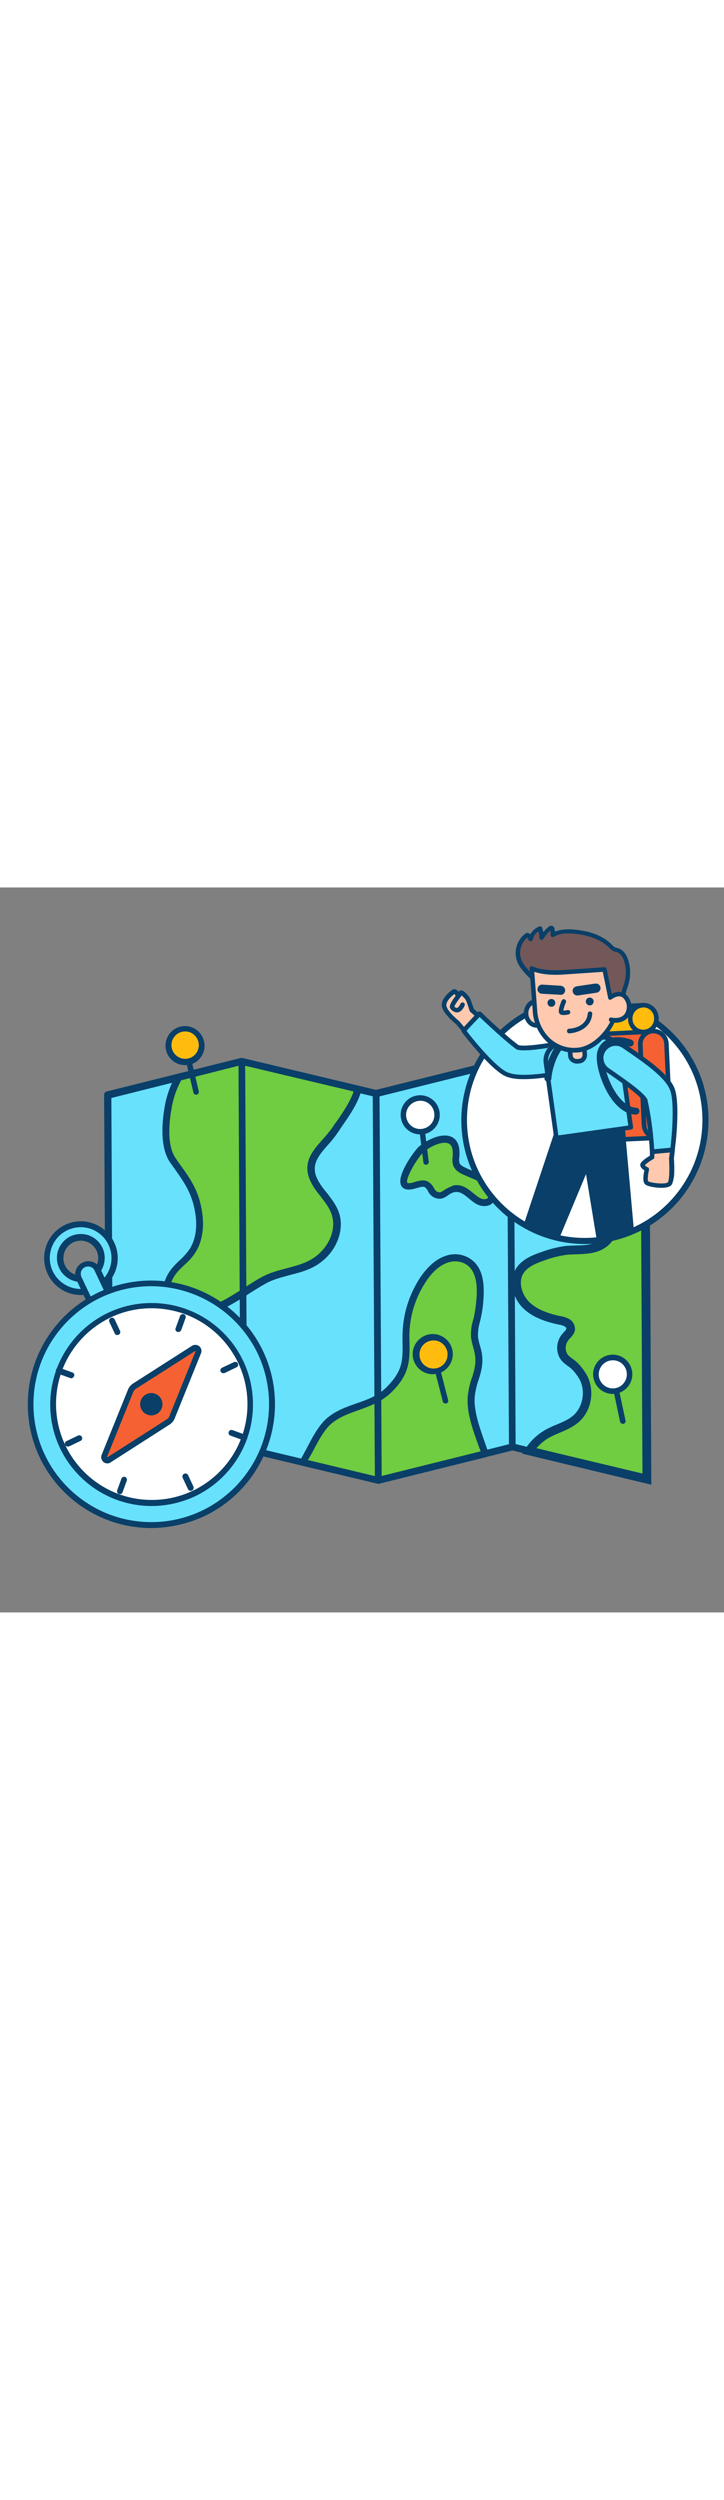 <svg version="1.1" id="Layer_1" xmlns="http://www.w3.org/2000/svg" xmlns:xlink="http://www.w3.org/1999/xlink" x="0px" y="0px" viewBox="0 0 500 500" style="width: 145px;" xml:space="preserve" data-imageid="adventure-76" imageName="Adventure" class="illustrations_image">
<rect x="0" y="0" width="500" height="500" fill="#808080" stroke="none"/>
<style type="text/css">
	.st0_adventure-76{fill:#68E1FD;}
	.st1_adventure-76{fill:#093F68;}
	.st2_adventure-76{fill:#70CC40;}
	.st3_adventure-76{fill:#FFFFFF;}
	.st4_adventure-76{fill:#F56132;}
	.st5_adventure-76{fill:#FFBC0E;}
	.st6_adventure-76{fill:#FFC9B0;}
	.st7_adventure-76{fill:#725858;}
</style>
<g id="map_adventure-76">
	<polygon class="st0_adventure-76 targetColor" points="445.3,141.3 446.7,407.9 380.8,392.2 365.2,388.5 353.9,385.8 335.1,390.5 261.3,408.9 209,396.5 &#10;&#9;&#9;168.5,386.8 75.9,409.9 74.4,143.3 123.5,131.1 126.7,130.2 167,120.2 245.9,139 247.2,139.3 259.9,142.3 341.1,122 352.4,119.1 &#9;&#10;&#9;&#9;" style="fill: rgb(104, 225, 253);"/>
	<path class="st1_adventure-76" d="M447.2,410.2c-0.3,0.1-0.7,0.1-1,0l-92.3-21.9l-92,22.9c-0.4,0.1-0.8,0.1-1.2,0l-92.3-22l-92,22.9&#10;&#9;&#9;c-1.3,0.3-2.6-0.5-2.9-1.8c0-0.2-0.1-0.3-0.1-0.5l-1.5-266.8c0-1.1,0.7-2.1,1.8-2.3l92.6-23.1c0.4-0.1,0.8-0.1,1.1,0l92.3,22&#10;&#9;&#9;l92-22.9c0.4-0.1,0.8-0.1,1.1,0l92.8,22.1c1.1,0.3,1.8,1.2,1.8,2.3l1.4,266.6c0,0.7-0.3,1.4-0.9,1.9&#10;&#9;&#9;C448,410,447.6,410.2,447.2,410.2z M353.4,383.5c0.3-0.1,0.7-0.1,1,0l89.9,21.5l-1.4-261.8l-90.4-21.6l-92,22.9&#10;&#9;&#9;c-0.4,0.1-0.8,0.1-1.1,0l-13.9-3.3l-78.3-18.6l-90.3,22.6L78.2,407l89.7-22.4c0.4-0.1,0.8-0.1,1.1,0l92.3,22L353.4,383.5&#10;&#9;&#9;L353.4,383.5z"/>
	<path class="st2_adventure-76" d="M445.3,141.3l1.5,266.7l-65.8-15.7l-15.5-3.8c3.3-5,7.7-9.1,12.8-12c6.3-3.4,13.5-5.1,19-9.7&#10;&#9;&#9;c8.7-7,10.7-21,4.6-30.5c-2-3.2-4.6-6.1-7.6-8.4c-2.8-2-5.1-3.6-6.2-7.1c-1.1-3.7-0.3-7.7,2.1-10.7c1.5-1.8,3.7-3.4,3.7-5.8&#10;&#9;&#9;c-0.1-1.7-1.1-3.3-2.6-4.1c-1.5-0.8-3.2-1.3-4.9-1.6c-8.4-1.8-17.1-4.5-23.2-10.6s-9-16.2-4.4-23.5c3.5-5.6,10.1-8.1,16.3-10.2&#10;&#9;&#9;c4.7-1.7,9.6-3,14.6-3.8c5.9-0.7,11.9-0.2,17.7-1.2c5.3-0.9,10.1-3.3,13.3-7.8s2.8-11.1,3.5-16.3c1.7-12,3.1-24.7-2-36.2&#10;&#9;&#9;c-5.3-11.9-16.6-20-27.8-26.9c-8.8-5.5-18.2-10.7-28.6-11.2c-5.4-0.2-11.1,0.6-15.9-1.8c-2.9-1.6-5.3-4-6.7-7&#10;&#9;&#9;c-3.3-6.3-4-13.6-1.9-20.3l11.3-2.7L445.3,141.3z"/>
	<path class="st1_adventure-76" d="M449.8,411.9l-89.2-21.4l2.4-3.6c3.5-5.4,8.3-9.8,13.9-13c2.5-1.3,5-2.5,7.6-3.5c4-1.7,7.9-3.3,11-5.9&#10;&#9;&#9;c7.4-6,9.3-18.4,4-26.5c-1.5-2.3-3.9-5.6-6.8-7.6s-6-4.2-7.3-8.7c-1.4-4.7-0.4-9.7,2.7-13.5c0.4-0.5,0.8-0.9,1.2-1.4&#10;&#9;&#9;c0.9-0.9,1.8-1.9,1.8-2.6c-0.1-0.7-0.6-1.2-1.2-1.5c-1.2-0.6-2.4-1-3.8-1.2h-0.2c-7.8-1.7-17.7-4.5-24.7-11.4&#10;&#9;&#9;c-6.6-6.5-10.5-18.2-4.8-27.3c4-6.4,11.4-9.3,17.9-11.5c4.9-1.8,10-3.1,15.2-3.9c2.8-0.4,5.6-0.4,8.3-0.5c3.1,0,6.2-0.2,9.2-0.7&#10;&#9;&#9;c3.5-0.6,8.3-2.2,11.3-6.5c1.8-2.6,2.2-6.8,2.6-10.8c0.1-1.4,0.3-2.8,0.5-4.2c1.8-12.2,2.9-24-1.7-34.5&#10;&#9;&#9;c-5-11.2-15.8-18.9-26.6-25.6c-7.9-5-17.2-10.3-27.2-10.8c-1.2,0-2.5,0-3.9,0c-4.4,0.1-9,0.1-13.2-2c-3.5-1.8-6.3-4.8-8-8.3&#10;&#9;&#9;c-3.7-7-4.5-15.2-2.1-22.7l0.5-1.6l13.6-3.3l95.6,22.9L449.8,411.9z M370.5,386.7l11.1,2.7l62.1,14.8l-1.4-260.6l-89.6-21.4&#10;&#9;&#9;l-8.9,2.2c-1.3,5.6-0.5,11.4,2.2,16.4l0,0.1c1.1,2.4,3,4.4,5.4,5.6c2.9,1.5,6.5,1.4,10.4,1.4c1.4,0,2.8,0,4.2,0&#10;&#9;&#9;c11.5,0.6,21.5,6.4,30.1,11.7c11.1,6.8,23.3,15.5,29,28.2c5.3,12,4,25.2,2.2,37.8c-0.2,1.2-0.3,2.5-0.4,3.9&#10;&#9;&#9;c-0.4,4.6-0.9,9.8-3.6,13.7c-3.3,4.8-8.6,7.9-15.2,9c-3.3,0.5-6.7,0.7-10.1,0.8c-2.7,0.1-5.2,0.1-7.7,0.5c-4.8,0.7-9.5,1.9-14,3.6&#10;&#9;&#9;c-5.8,2-11.8,4.3-14.8,9c-3.9,6.2-1,14.9,4,19.8c5.9,5.8,14.7,8.3,21.7,9.8h0.2c2,0.3,3.8,1,5.6,1.9c2.5,1.4,4,4,4.1,6.8&#10;&#9;&#9;c-0.1,3-1.9,4.9-3.4,6.5c-0.3,0.4-0.7,0.7-1,1.1c-1.8,2.2-2.5,5.2-1.7,8c0.7,2.4,2.2,3.5,5,5.5c3.7,2.6,6.5,6.5,8.3,9.2&#10;&#9;&#9;c7,10.7,4.7,26.5-5.2,34.5c-3.8,3.1-8.2,5-12.4,6.8c-2.5,1-4.8,2-7,3.2C376.2,381.1,373.1,383.7,370.5,386.7z"/>
	<path class="st2_adventure-76" d="M232.2,227.2c1.9,8.6-1.5,17.7-6.9,24c-12.4,14.6-28.2,11.8-43.2,19.8c-14.8,8-28.4,20.5-45.3,22.4&#10;&#9;&#9;c-4.8,0.7-9.7-0.2-14-2.5c-4.6-2.9-7.5-7.8-7.8-13.1c-0.1-5.7,3.1-10.9,6.8-14.9s7.9-7.2,11-11.9c4.9-7.5,5.8-17.7,4.3-26.8&#10;&#9;&#9;c-2.5-16-9.7-23.9-18-35.9c-6.6-9.8-5.1-26.5-2.7-38.9c1.3-6.4,3.7-12.5,6.9-18.2l3.2-0.8l40.3-10l78.9,18.8l1.2,0.4&#10;&#9;&#9;c-1.8,9.1-10.9,21-15.4,27.7c-7.6,11.4-20.9,19.1-15.7,33.2c0.8,2.1,1.8,4,3.1,5.9C223.8,213,230.3,218.8,232.2,227.2z"/>
	<path class="st1_adventure-76" d="M141.8,294.9c-1.5,0.3-3.1,0.5-4.6,0.8c-6.1,0.7-11.3-0.3-15.5-3c-5.3-3.2-8.6-8.9-8.8-15.1&#10;&#9;&#9;c-0.1-7,3.9-12.9,7.3-16.6c1.2-1.3,2.5-2.6,3.8-3.8c2.6-2.3,4.9-4.9,6.9-7.7c4.1-6.3,5.6-15.4,3.9-25.2&#10;&#9;&#9;c-2.1-12.9-7.1-20.2-13.6-29.4c-1.3-1.8-2.6-3.7-3.9-5.5c-7-10.5-5.6-27.8-3.1-40.7c1.4-6.6,3.8-13,7.1-18.9c0.3-0.6,0.9-1,1.6-1.1&#10;&#9;&#9;l3.1-0.8l40.3-10c0.4-0.1,0.8-0.1,1.2,0l80.2,19.1c1.2,0.3,2,1.6,1.8,2.8c-1.7,8.1-8.3,17.7-13.1,24.6c-1,1.4-1.8,2.7-2.6,3.9&#10;&#9;&#9;c-2.2,3.2-4.5,6.2-7.1,9c-6.4,7.3-11.6,13.2-8.3,22.1c0.8,1.9,1.7,3.7,2.9,5.4c1.3,2,2.9,4,4.4,5.8c3.7,4.8,7.6,9.7,9.1,16.2l0,0&#10;&#9;&#9;c1.9,8.5-0.9,18.5-7.3,26.1c-8.2,9.6-17.9,12-27.3,14.4c-5.4,1.5-11.1,2.8-16.6,5.8c-4.3,2.4-8.6,5.1-12.8,7.8&#10;&#9;&#9;C161.6,286.7,152.3,292.6,141.8,294.9z M125.1,133c-2.8,5.2-4.9,10.8-6.1,16.6c-2.4,11.9-3.9,27.9,2.2,37c1.3,1.9,2.6,3.8,3.8,5.4&#10;&#9;&#9;c6.7,9.3,12.3,17.4,14.5,31.4c1.8,10.9,0.1,21.2-4.6,28.4c-2.1,3.2-4.7,6.1-7.6,8.6c-1.3,1.2-2.4,2.3-3.7,3.6&#10;&#9;&#9;c-2.9,3.1-6.2,7.8-6.2,13.3c0.2,4.6,2.6,8.8,6.6,11.2c3.3,2.1,7.5,2.8,12.5,2.2c11.3-1.2,21.5-7.8,31.2-14c4.3-2.7,8.6-5.6,13.1-8&#10;&#9;&#9;c5.9-3.2,11.9-4.7,17.7-6.2c8.9-2.4,17.6-4.5,24.8-13c4.3-5,8.3-13.5,6.3-22c-1.2-5.5-4.6-9.7-8.1-14.3c-1.6-2-3.2-4-4.6-6.2&#10;&#9;&#9;c-1.3-2-2.4-4.1-3.3-6.3c-4.3-11.6,2.5-19.4,9.2-26.9c2.5-2.7,4.7-5.5,6.9-8.4c0.8-1.4,1.7-2.7,2.7-3.9c4.2-6,9.6-14,11.8-20.8&#10;&#9;&#9;l-77.3-18.3L125.1,133z"/>
	<path class="st2_adventure-76" d="M328.5,338c-1.5,4.4-2.5,9-3,13.6c-0.8,12.6,5.8,27.5,9.6,38.9l-73.8,18.4l-52.2-12.5c5.2-9,10.9-22.7,18.6-29&#10;&#9;&#9;c12.4-10.1,29-8.9,41.6-21.6c4.1-4.1,7.9-9,9.6-14.9c2.1-7.1,1.3-15.1,1.4-22.7c0.3-13.7,4.6-26.9,12.2-38.3&#10;&#9;&#9;c4.3-6.2,9.8-11.5,16.4-13.6c6.9-2.3,14.5,0.1,18.7,6c3.7,5.3,4.3,12.5,3.9,19.2c-0.2,5.2-0.9,10.4-2.1,15.6c-1,4.3-2.2,8.5-1.9,13&#10;&#9;&#9;c0.5,3.1,1.3,6.1,2.3,9.1C331.8,326.6,330.2,332.3,328.5,338z"/>
	<path class="st1_adventure-76" d="M261.8,411.2c-0.3,0.1-0.7,0.1-1,0l-44-10.5c-10-2.4-10-2.4-10-4.2c0-0.4,0.1-0.9,0.4-1.2&#10;&#9;&#9;c1.4-2.4,2.7-5.1,4.3-7.9c4.1-8,8.8-16.9,14.8-21.8s12.8-7.3,19.4-9.6c8-2.8,15.5-5.3,21.8-11.9c4.7-4.8,7.6-9.2,9.1-13.9&#10;&#9;&#9;c1.5-4.9,1.5-10.2,1.4-15.8c-0.1-2,0-4.2,0-6.3c0.3-14.2,4.7-27.9,12.6-39.7c5.4-7.7,11.2-12.5,17.7-14.5c7.9-2.6,16.6,0.2,21.4,7&#10;&#9;&#9;c3.4,4.9,4.7,11.6,4.3,20.8c-0.2,5.4-0.9,10.7-2.1,16l-0.5,2c-1,3.3-1.4,6.7-1.3,10.2c0.3,2,0.7,3.9,1.3,5.9c0.3,1,0.6,1.9,0.8,2.9&#10;&#9;&#9;c2,7.8,0.5,14-1.4,20l0,0l-0.4,1.2c-1.3,3.8-2.2,7.8-2.6,11.8c-0.6,9.6,3.5,21,7,31c0.9,2.5,1.7,4.9,2.5,7.1c0.4,1.2-0.3,2.6-1.5,3&#10;&#9;&#9;l-0.2,0.1L261.8,411.2L261.8,411.2z M212.6,394.9l48.5,11.6l70.8-17.6c-0.5-1.4-1-3-1.7-4.6c-3.7-10.5-8-22.2-7.2-32.9&#10;&#9;&#9;c0.4-4.4,1.3-8.7,2.8-12.9l0.4-1.1c1.8-5.9,3-10.9,1.3-17.6c-0.2-1-0.5-1.8-0.7-2.8c-0.7-2.2-1.2-4.4-1.5-6.7&#10;&#9;&#9;c-0.2-4,0.2-8,1.4-11.8l0.5-1.9c1.1-5,1.7-10.1,2-15.2c0.4-8-0.8-13.9-3.5-17.8c-3.9-5.7-11-6.7-16.1-5&#10;&#9;&#9;c-5.4,1.7-10.5,5.9-15.1,12.7c-7.4,10.9-11.5,23.8-11.8,37c0,2.1,0,4.1,0.1,6.1c0.1,5.7,0.1,11.6-1.6,17.2s-5,10.6-10.3,16&#10;&#9;&#9;c-7.2,7.2-15.6,10.1-23.6,13c-6.5,2.3-12.7,4.5-18.1,8.9s-9.7,12.8-13.6,20.3C214.5,391.6,213.6,393.3,212.6,394.9L212.6,394.9z"/>
	<path class="st1_adventure-76" d="M169,389.1l-0.5,0.1c-1.3,0-2.4-1-2.4-2.3l0,0l-1.4-266.6c-0.1-1.2,0.9-2.2,2.1-2.3c0.1,0,0.1,0,0.2,0&#10;&#9;&#9;c1.3,0,2.3,1,2.3,2.2c0,0,0,0,0,0.1l1.4,266.6C170.8,388,170,389,169,389.1z"/>
	<path class="st1_adventure-76" d="M261.8,411.2l-0.5,0.1c-1.3,0-2.4-1-2.4-2.3l0,0l-1.5-266.7c0-1.3,1.1-2.3,2.4-2.3c1.2,0,2.2,1,2.3,2.2&#10;&#9;&#9;l1.5,266.7C263.7,410,262.9,411,261.8,411.2z"/>
	<path class="st1_adventure-76" d="M354.4,388.2l-0.5,0.1c-1.3,0-2.4-1-2.4-2.3L350,119.4c-0.1-1.3,0.8-2.4,2.1-2.6c1.3-0.1,2.4,0.8,2.6,2.1&#10;&#9;&#9;c0,0.1,0,0.2,0,0.3l1.4,266.6C356.2,386.9,355.5,387.9,354.4,388.2z"/>
	<path class="st1_adventure-76" d="M96.8,370.5c-1.3,0.2-2.5-0.7-2.7-2c-0.2-1.1,0.5-2.2,1.6-2.6l37.2-10.7c1.3-0.3,2.6,0.4,2.9,1.7&#10;&#9;&#9;c0.3,1.3-0.4,2.5-1.6,2.9l-37.2,10.7L96.8,370.5z"/>
	<path class="st1_adventure-76" d="M96.7,345.3c-1.2,0.3-2.5-0.5-2.8-1.7c-0.3-1.2,0.5-2.5,1.7-2.8l0,0l0,0l21.7-6.2c1.3-0.3,2.5,0.4,2.9,1.7&#10;&#9;&#9;c0.3,1.3-0.4,2.6-1.7,2.9c0,0,0,0,0,0l0,0l-21.7,6.2L96.7,345.3L96.7,345.3z"/>
	<path class="st2_adventure-76" d="M285.6,205.6c2.9-0.8,6.1-2.4,8.9-0.9s3.3,5.6,5.9,6.9c5.5,2.9,7.2-2,12.3-3.5c10.2-2.9,14.5,10.6,23.3,9.2&#10;&#9;&#9;c4.3-0.7,5.7-6.6,3.6-10.5s-6.4-5.8-10.4-7.4l-7.5-3.2c-2.5-1.1-5.4-2.5-6.4-5.1c-0.9-2.2-0.3-4.7-0.2-7.1&#10;&#9;&#9;c0.4-16.6-16.6-9.9-24.3-3.2C286.5,184.4,269.6,210,285.6,205.6z"/>
	<path class="st1_adventure-76" d="M336.6,219.5l-0.5,0.1c-5.2,0.9-9-2.4-12.3-5.1s-6.4-5.4-10.6-4.2c-1.4,0.4-2.6,1.1-3.8,2&#10;&#9;&#9;c-2.4,1.7-5.4,3.7-10.2,1.2c-1.6-1-2.9-2.4-3.7-4.2c-0.5-1-1.2-1.9-2.1-2.6c-1.4-0.7-3.3,0-5.5,0.6l-1.8,0.5l0,0&#10;&#9;&#9;c-5.7,1.5-8-0.3-9-2.1c-3.7-7,9.4-24.5,12.1-26.9c5-4.3,15.6-10,22.6-6.8c2.7,1.2,5.8,4.4,5.5,11.8c0,0.7,0,1.5-0.1,2.2&#10;&#9;&#9;c-0.2,1.3-0.2,2.7,0.1,3.9c0.6,1.8,2.9,2.8,5.2,3.9l7.4,3.2c3.7,1.6,8.9,3.8,11.5,8.5c1.6,3,1.7,6.6,0.3,9.6&#10;&#9;&#9;C340.8,217.5,338.9,219.1,336.6,219.5z M312.7,205.6c6.2-1.4,10.6,2.3,14.2,5.3c3,2.4,5.5,4.6,8.6,4c0.9-0.2,1.7-0.9,2-1.7&#10;&#9;&#9;c0.8-1.7,0.7-3.6-0.1-5.2c-1.7-3-5.3-4.7-9.2-6.4l-7.4-3.2c-2.3-1-6.2-2.7-7.7-6.4c-0.7-2-0.8-4.1-0.5-6.2c0-0.6,0.1-1.3,0.1-1.8&#10;&#9;&#9;c0.1-4-0.8-6.5-2.9-7.4c-4-1.9-12.3,1.6-17.4,6c-3.6,3.2-12.7,17.9-11.1,21.1c0.2,0.2,1.1,0.5,3.6-0.1l0,0c0.5-0.1,1.1-0.4,1.6-0.5&#10;&#9;&#9;c2.6-0.8,5.9-1.8,8.9-0.3c1.8,1,3.3,2.6,4.2,4.4c0.4,0.9,1.1,1.7,1.8,2.4c2.3,1.2,3.2,0.6,5.4-0.9c1.6-1.1,3.4-2,5.2-2.6&#10;&#9;&#9;L312.7,205.6z"/>
	<path class="st2_adventure-76" d="M405,224.3c3.8-3.9,8.6-16.1,0.1-17.9c-7.8-1.6-9.2,11.5-9.2,16.4c0,0.8,0.1,1.6,0.3,2.4&#10;&#9;&#9;c0.8,1.6,2.6,2.4,4.4,2C402.4,226.7,403.9,225.7,405,224.3z"/>
	<path class="st1_adventure-76" d="M401.3,229.4l-0.2,0.1c-2.9,0.6-5.8-0.8-7-3.4c-0.4-1.1-0.6-2.2-0.5-3.4c0-1.3,0.3-12.7,5.6-17.1&#10;&#9;&#9;c1.8-1.5,4.2-2,6.4-1.6c2.9,0.5,5.3,2.6,6.2,5.4c1.7,5.5-2,13.2-5.1,16.5l0,0C405.3,227.5,403.4,228.8,401.3,229.4z M403.3,208.7&#10;&#9;&#9;c-0.4,0.1-0.8,0.3-1.2,0.5c-2.7,2.3-3.8,9.4-3.8,13.5c-0.1,0.5,0,1,0.2,1.5c0.4,0.6,1.1,0.8,1.8,0.6c1.2-0.4,2.3-1.1,3.1-2.1l0,0&#10;&#9;&#9;c2.3-2.3,4.9-8.4,3.9-11.9c-0.4-1.2-1.4-2.1-2.7-2.2C404.2,208.6,403.7,208.6,403.3,208.7L403.3,208.7z"/>
</g>
<g id="compass_adventure-76">
	<path class="st0_adventure-76 targetColor" d="M45.8,234.5c-11.7,5.5-16.7,19.4-11.3,31.1c5.5,11.7,19.4,16.7,31.1,11.3c11.7-5.5,16.7-19.4,11.3-31.1&#10;&#9;&#9;c0,0,0-0.1-0.1-0.1C71.3,234.1,57.5,229.2,45.8,234.5z M62,268.9c-7.3,3.4-15.9,0.3-19.4-6.9c-3.4-7.3-0.3-15.9,6.9-19.4&#10;&#9;&#9;c7.3-3.4,15.9-0.3,19.4,6.9c0,0,0,0,0,0C72.4,256.8,69.3,265.4,62,268.9C62,268.9,62,268.9,62,268.9z" style="fill: rgb(104, 225, 253);"/>
	<path class="st1_adventure-76" d="M55.8,281.1c-14.1-0.1-25.4-11.5-25.3-25.6c0-9.8,5.7-18.7,14.6-22.9l0,0c12.7-5.9,27.8-0.4,33.8,12.3&#10;&#9;&#9;s0.4,27.8-12.3,33.8C63.1,280.2,59.5,281,55.8,281.1L55.8,281.1z M55.8,234.3c-3.1,0-6.2,0.7-9.1,2l0,0&#10;&#9;&#9;c-10.7,5-15.3,17.7-10.3,28.3s17.7,15.3,28.3,10.3S80,257.3,75,246.6C71.5,239.1,64,234.3,55.8,234.3z"/>
	<path class="st1_adventure-76" d="M70.8,248.6c-1.9-4-5.2-7.1-9.3-8.6c-4.2-1.5-8.7-1.3-12.7,0.5c-5.7,2.7-9.5,8.6-9.5,14.9&#10;&#9;&#9;c0,9.2,7.4,16.6,16.5,16.7h0h0c2.4,0,4.8-0.5,6.9-1.5C71,266.8,74.6,256.9,70.8,248.6z M66.7,250.5c2.8,6,0.2,13.2-5.8,16&#10;&#9;&#9;c-6,2.8-13.2,0.2-16-5.8c-2.8-6-0.2-13.2,5.8-16c1.6-0.7,3.4-1.1,5.2-1.1C60.4,243.6,64.7,246.3,66.7,250.5z"/>
	<path class="st0_adventure-76 targetColor" d="M54.8,261.5l6.1-2.9c1.8-0.9,4-0.1,4.9,1.8c0,0,0,0,0,0.1l0,0l14.2,30.2l0,0l-12.7,6l0,0l-14.2-30.2&#10;&#9;&#9;c-0.9-1.8-0.2-4,1.6-4.9C54.7,261.5,54.8,261.5,54.8,261.5L54.8,261.5z" style="fill: rgb(104, 225, 253);"/>
	<path class="st1_adventure-76" d="M67.2,298.6c-0.2,0-0.4,0-0.6-0.1c-0.5-0.2-1-0.6-1.2-1.1l-12.8-27.2c-1.9-4.7,0.4-10,5.1-11.8&#10;&#9;&#9;c4.3-1.7,9.2,0.1,11.4,4.1l12.8,27.2c0.4,1,0,2.2-1,2.7l0,0l-12.7,6C67.9,298.6,67.6,298.6,67.2,298.6z M60.8,261.4&#10;&#9;&#9;c-2.7,0-5,2.2-5,4.9c0,0,0,0,0,0.1c0,0.7,0.1,1.5,0.4,2.1l12,25.4l9.1-4.3l-12-25.4C64.5,262.4,62.8,261.4,60.8,261.4L60.8,261.4z"/>
	<circle class="st0_adventure-76 targetColor" cx="104.5" cy="356.4" r="83.3" style="fill: rgb(104, 225, 253);"/>
	<path class="st1_adventure-76" d="M104.6,441.8c-47.1,0-85.4-38.1-85.4-85.3c0-47.1,38.1-85.4,85.3-85.4s85.4,38.1,85.4,85.3&#10;&#9;&#9;c0,33.1-19.1,63.2-49,77.3C129.5,438.9,117.1,441.7,104.6,441.8z M104.4,275c-44.9,0-81.3,36.5-81.3,81.4&#10;&#9;&#9;c0,44.9,36.5,81.3,81.4,81.3c44.9,0,81.3-36.5,81.3-81.4c0-11.9-2.6-23.7-7.7-34.6l0,0C164.5,293.2,135.9,275.1,104.4,275z"/>
	<circle class="st3_adventure-76" cx="104.5" cy="356.4" r="68.1"/>
	<path class="st1_adventure-76" d="M104.6,426.6c-38.7-0.1-70-31.4-69.9-70.1c0.1-38.7,31.4-70,70.1-69.9s70,31.4,69.9,70.1&#10;&#9;&#9;c0,27.1-15.7,51.7-40.2,63.3C125.1,424.3,114.9,426.6,104.6,426.6z M104.5,290.2c-36.5,0.1-66,29.9-65.8,66.4s29.9,66,66.4,65.8&#10;&#9;&#9;c36.5-0.1,66-29.9,65.8-66.4c-0.1-27.8-17.7-52.6-43.9-62C119.7,291.5,112.1,290.2,104.5,290.2L104.5,290.2z"/>
	<path class="st4_adventure-76" d="M116.2,368.7l-41,26.2c-1,0.6-2.3,0.3-2.9-0.7c0,0,0-0.1-0.1-0.1c-0.3-0.6-0.4-1.3-0.2-1.9l18.2-45&#10;&#9;&#9;c0.5-1.2,1.4-2.3,2.5-3l41-26.2c1-0.6,2.3-0.3,3,0.6c0.4,0.6,0.4,1.3,0.2,2l-18.2,45C118.2,366.9,117.3,367.9,116.2,368.7z"/>
	<path class="st1_adventure-76" d="M74.1,397.2c-2.3,0-4.2-1.9-4.2-4.3c0,0,0-0.1,0-0.1c0-0.5,0.1-1,0.3-1.5l18.2-45c0.6-1.6,1.8-3,3.2-4l41-26.2&#10;&#9;&#9;c2-1.2,4.6-0.7,5.9,1.3c0.7,1.2,0.9,2.6,0.3,3.9l-18.2,45c-0.7,1.6-1.8,3-3.3,4l-40.9,26.2C75.7,397,74.9,397.3,74.1,397.2z&#10;&#9;&#9; M134.9,319.6L134.9,319.6l-41.1,26.2c-0.8,0.5-1.4,1.2-1.7,2l-18.2,45c0,0.1,0,0.2,0.1,0.2h0.2l41-26.2l0,0c0.8-0.5,1.4-1.2,1.7-2&#10;&#9;&#9;l18.2-45v-0.2L134.9,319.6z"/>
	<circle class="st1_adventure-76" cx="104.5" cy="356.4" r="7.7"/>
	<path class="st1_adventure-76" d="M81,308.7c-0.8,0-1.5-0.5-1.8-1.2l-3.7-7.9c-0.5-1,0-2.2,1-2.7s2.2,0,2.7,1l3.7,7.9c0.5,1,0,2.2-1,2.7&#10;&#9;&#9;c0,0,0,0,0,0C81.6,308.6,81.3,308.6,81,308.7z"/>
	<path class="st1_adventure-76" d="M131.6,416.1c-0.8,0-1.5-0.5-1.8-1.2l-3.7-7.9c-0.4-1.1,0.1-2.3,1.2-2.7c0,0,0,0,0,0c1-0.4,2.1,0,2.6,1&#10;&#9;&#9;l3.7,7.9c0.4,1,0,2.2-1,2.7C132.2,416,131.9,416.1,131.6,416.1L131.6,416.1z"/>
	<path class="st1_adventure-76" d="M123.1,306.6c-0.2,0-0.4,0-0.6-0.1c-1-0.3-1.6-1.4-1.3-2.4c0-0.1,0-0.1,0.1-0.2l0,0l3-8.2&#10;&#9;&#9;c0.3-1.1,1.4-1.7,2.5-1.4c1.1,0.3,1.7,1.4,1.4,2.5c0,0.1-0.1,0.2-0.1,0.3l0,0l-3,8.3C124.6,306.2,123.9,306.6,123.1,306.6z"/>
	<path class="st1_adventure-76" d="M82.8,418.4c-0.2,0-0.4,0-0.6-0.1c-1-0.3-1.6-1.4-1.3-2.4c0,0,0-0.1,0-0.1l0,0l3-8.2c0.5-1,1.6-1.5,2.6-1&#10;&#9;&#9;c0.9,0.4,1.4,1.4,1.1,2.4l0,0l-3,8.2C84.4,417.9,83.7,418.4,82.8,418.4z"/>
	<path class="st1_adventure-76" d="M154.2,335c-1.1,0-2-0.9-2-2c0-0.8,0.5-1.5,1.2-1.8l7.9-3.7c0.9-0.6,2.2-0.4,2.8,0.5s0.4,2.2-0.5,2.8&#10;&#9;&#9;c-0.2,0.1-0.4,0.2-0.6,0.3l-7.9,3.8C154.8,334.9,154.5,335,154.2,335z"/>
	<path class="st1_adventure-76" d="M46.8,385.6c-1.1,0-2-0.9-2-2c0-0.8,0.5-1.5,1.2-1.8l7.9-3.8c1-0.5,2.2,0,2.7,1c0.5,1,0,2.2-1,2.7l-7.9,3.8&#10;&#9;&#9;C47.4,385.5,47.1,385.6,46.8,385.6z"/>
	<path class="st1_adventure-76" d="M168.7,381.4c-0.2,0-0.4,0-0.6-0.1l-8.8-3.2c-1.1-0.3-1.7-1.4-1.4-2.5c0.3-1.1,1.4-1.7,2.5-1.4&#10;&#9;&#9;c0.1,0,0.2,0.1,0.3,0.1l0,0l8.8,3.2c1,0.4,1.5,1.5,1.2,2.6C170.3,380.9,169.5,381.4,168.7,381.4L168.7,381.4z"/>
	<path class="st1_adventure-76" d="M49.2,338.5c-0.2,0-0.4,0-0.6-0.1l-8.8-3.2c-1-0.4-1.5-1.6-1.1-2.6c0,0,0-0.1,0-0.1c0.4-0.9,1.5-1.4,2.5-1.2&#10;&#9;&#9;l8.8,3.2c1,0.3,1.6,1.4,1.2,2.4c0,0,0,0.1,0,0.1C50.8,337.9,50,338.5,49.2,338.5z"/>
</g>
<g id="pin-4_adventure-76">
	<path class="st1_adventure-76" d="M294.3,191.3c-1,0-1.8-0.7-1.9-1.7l-4.1-32.7c-0.1-1,0.7-1.9,1.7-2c0.9-0.1,1.8,0.6,2,1.5l4.1,32.7&#10;&#9;&#9;c0.1,1-0.6,1.9-1.6,2.1l0,0L294.3,191.3z"/>
	<circle class="st3_adventure-76" cx="290.2" cy="156.8" r="11.6"/>
	<path class="st1_adventure-76" d="M290.2,170.3c-7.5,0-13.5-6-13.5-13.5s6-13.5,13.5-13.5c6.8,0,12.6,5.1,13.4,11.9l0,0&#10;&#9;&#9;c0.9,7.4-4.3,14.1-11.7,15.1H290.2L290.2,170.3z M290.2,147.1c-0.4,0-0.8,0-1.2,0.1c-5.3,0.7-9.1,5.5-8.5,10.8l0,0&#10;&#9;&#9;c0.7,5.4,5.5,9.2,10.9,8.5s9.2-5.5,8.5-10.9C299.3,150.7,295.1,147,290.2,147.1L290.2,147.1z"/>
</g>
<g id="pin-3_adventure-76">
	<path class="st1_adventure-76" d="M430.1,369.9c-0.9,0-1.7-0.6-1.9-1.5l-6.8-32.2c-0.2-1,0.5-2,1.5-2.2s2,0.5,2.2,1.5l6.9,32.2&#10;&#9;&#9;c0.2,1-0.4,2-1.4,2.2c0,0,0,0,0,0H430.1L430.1,369.9z"/>
	<circle class="st3_adventure-76" cx="423.3" cy="335.8" r="11.6"/>
	<path class="st1_adventure-76" d="M423.2,349.3c-7.5,0-13.5-6-13.6-13.5c0-7.5,6-13.5,13.5-13.6c7.5,0,13.5,6,13.6,13.5&#10;&#9;&#9;c0,6.4-4.4,11.9-10.7,13.3C425,349.2,424.1,349.3,423.2,349.3z M423.2,326.1c-0.7,0-1.3,0.1-2,0.2c-5.2,1.1-8.6,6.3-7.5,11.5&#10;&#9;&#9;c1.1,5.2,6.3,8.6,11.5,7.5s8.6-6.3,7.5-11.5c0,0,0,0,0,0l0,0C431.8,329.3,427.8,326,423.2,326.1z"/>
</g>
<g id="pin-2_adventure-76">
	<path class="st1_adventure-76" d="M307.6,355.9c-0.9,0-1.6-0.6-1.8-1.4l-8.2-31.9c-0.2-1,0.4-2.1,1.4-2.3c1-0.2,2.1,0.4,2.3,1.4l8.2,31.9&#10;&#9;&#9;c0.3,1-0.3,2-1.3,2.3c0,0-0.1,0-0.1,0H307.6z"/>
	<circle class="st5_adventure-76" cx="299.4" cy="322.1" r="11.6"/>
	<path class="st1_adventure-76" d="M299.4,335.7c-7.6,0.3-14.1-5.7-14.4-13.3c-0.3-7.6,5.7-14.1,13.3-14.4s14.1,5.7,14.4,13.3&#10;&#9;&#9;c0.2,6.4-3.9,12.2-10.1,13.9C301.5,335.5,300.5,335.6,299.4,335.7z M299.4,312.4c-0.8,0-1.6,0.1-2.4,0.3c-5.2,1.3-8.3,6.6-7,11.8&#10;&#9;&#9;c1.3,5.2,6.6,8.3,11.8,7c5.2-1.3,8.3-6.6,7-11.8l0,0C307.7,315.4,303.8,312.3,299.4,312.4z"/>
</g>
<g id="pin-1_adventure-76">
	<path class="st1_adventure-76" d="M135.4,142.9c-0.9,0-1.6-0.6-1.8-1.4l-7.6-32c-0.2-1,0.4-2,1.4-2.3c1-0.2,2,0.4,2.3,1.4l7.6,32&#10;&#9;&#9;c0.2,1-0.4,2-1.4,2.3H135.4L135.4,142.9z"/>
	<circle class="st5_adventure-76" cx="127.7" cy="109" r="11.6"/>
	<path class="st1_adventure-76" d="M127.7,122.5c-7.4,0-13.5-6.1-13.4-13.5s6.1-13.5,13.5-13.4c6.3,0,11.7,4.4,13.1,10.5&#10;&#9;&#9;c1.7,7.2-2.8,14.5-10,16.2c0,0,0,0,0,0C129.8,122.4,128.7,122.5,127.7,122.5z M127.8,99.3c-0.8,0-1.5,0.1-2.3,0.3&#10;&#9;&#9;c-5.1,1.3-8.1,6.5-6.8,11.5s6.5,8.1,11.5,6.8c5.1-1.3,8.1-6.5,6.8-11.5C135.9,102.2,132.1,99.2,127.8,99.3z"/>
</g>
<g id="character_adventure-76">
	<path class="st3_adventure-76" d="M487.2,160.6c0,32.9-19.4,62.8-49.5,76.2c-8.1,3.6-16.8,5.9-25.6,6.8c-2.7,0.3-5.5,0.4-8.3,0.4&#10;&#9;&#9;c-5.9,0-11.9-0.6-17.7-1.9c-8.6-1.9-16.9-5.1-24.5-9.5c-39.7-23.3-53-74.3-29.8-114.1c0.4-0.6,0.7-1.2,1.1-1.8&#10;&#9;&#9;c0.3-0.5,0.6-0.9,0.9-1.4l0.9-1.3c2.9-4.3,6.3-8.4,10-12.1c0.4-0.4,0.7-0.8,1.1-1.1l1.1-1.1c4.5-4.2,9.5-7.9,14.8-11l1.5-0.8&#10;&#9;&#9;l1.5-0.8c1-0.5,2-1,3-1.5l1.5-0.7c0.5-0.2,1-0.5,1.5-0.7c1.1-0.5,2.2-0.9,3.4-1.4l0.8-0.3l1.5-0.6c0.5-0.2,1-0.3,1.5-0.5l0.4-0.1&#10;&#9;&#9;c1.6-0.5,3.2-1,4.9-1.4c1.3-0.3,2.6-0.6,4-0.9c1.1-0.2,2.2-0.4,3.3-0.6c4.3-0.7,8.6-1,12.9-1h0.2c1.7,0,3.4,0.1,5.1,0.2&#10;&#9;&#9;c4.3,0.2,8.5,0.8,12.6,1.7c1.3,0.3,2.6,0.6,3.9,0.9c0.5,0.1,1,0.3,1.5,0.4l0,0c0.5,0.1,1,0.3,1.5,0.4c0.8,0.2,1.5,0.5,2.3,0.7&#10;&#9;&#9;l0.5,0.2c0.6,0.2,1.1,0.4,1.6,0.6s1,0.4,1.6,0.6l0.5,0.2c0.3,0.1,0.7,0.3,1,0.4l0,0l0.2,0.1c1,0.4,1.9,0.8,2.8,1.2&#10;&#9;&#9;c1.2,0.6,2.4,1.1,3.5,1.7c0.5,0.3,1.1,0.6,1.6,0.9c0.5,0.3,1.1,0.6,1.6,0.9c2,1.2,3.9,2.4,5.8,3.7c0.6,0.4,1.3,0.9,1.9,1.3&#10;&#9;&#9;c0.3,0.2,0.6,0.4,0.8,0.6C475,109.9,487.2,134.5,487.2,160.6z"/>
	<path class="st1_adventure-76" d="M404,245.9c-47.1,0-85.4-38.1-85.4-85.3s38.1-85.4,85.3-85.4c47.1,0,85.4,38.1,85.4,85.3&#10;&#9;&#9;c0,33.1-19.1,63.2-49,77.3C428.9,243.1,416.5,245.9,404,245.9z M403.8,79.1c-44.9,0-81.3,36.4-81.3,81.3s36.4,81.3,81.3,81.3&#10;&#9;&#9;s81.3-36.4,81.3-81.3c0-12-2.6-23.8-7.7-34.6l0,0C463.9,97.4,435.3,79.2,403.8,79.1z"/>
	<path class="st6_adventure-76" d="M313.4,71.8c1.4-0.9,3.3,3.1,3.3,3.1c0.4-0.8,0.9-1.5,1.5-2.2c0.7-0.6,3.4,2.3,4.5,3.7s3.1,8.3,3.1,8.3&#10;&#9;&#9;l7.8,6.8c-4,2.8-7.9,5.7-11.6,8.8l-6-7.1c0,0-8.4-6.6-9.2-11.3S312.1,72.7,313.4,71.8z"/>
	<path class="st1_adventure-76" d="M320.8,101.2l-5.9-7c-1.4-1.1-8.8-7.2-9.7-12.1c-1-5.9,6.5-11,7.3-11.6l0,0c0.6-0.4,1.3-0.5,1.9-0.3&#10;&#9;&#9;c0.9,0.4,1.8,1,2.3,1.8c0.1-0.2,0.3-0.3,0.5-0.5c0.4-0.4,1-0.5,1.5-0.5c2.1,0.2,5.1,4.3,5.3,4.4c1,1.4,2.5,6.3,3.2,8.3l7.4,6.5&#10;&#9;&#9;c0.7,0.6,0.7,1.6,0.2,2.2c-0.1,0.1-0.2,0.2-0.3,0.3c-3.5,2.5-7.6,5.4-11.5,8.7C322.3,102,321.3,101.9,320.8,101.2L320.8,101.2z&#10;&#9;&#9; M324.8,85.8c-0.2-0.2-0.4-0.5-0.5-0.7c-0.9-3.2-2.3-7.1-2.8-7.8c-0.8-1-1.7-2-2.7-2.8c-0.3,0.4-0.5,0.8-0.7,1.2&#10;&#9;&#9;c-0.4,0.8-1.4,1.1-2.1,0.7c-0.3-0.1-0.5-0.4-0.7-0.7c-0.4-0.8-0.9-1.5-1.5-2.2c-2.3,1.7-6,5.2-5.5,8.2s5.6,7.9,8.6,10.3&#10;&#9;&#9;c0.1,0.1,0.2,0.1,0.2,0.2l5,5.9c3-2.5,6.1-4.7,8.9-6.7L324.8,85.8z"/>
	<path class="st6_adventure-76" d="M318.3,72.6c0,0-6.9,8.3-6,9.9s4.3,4.5,7.2-1.7L318.3,72.6z"/>
	<path class="st1_adventure-76" d="M310.9,83.3c-0.4-0.8-1.4-2.5,6.2-11.6c0.6-0.7,1.6-0.7,2.2-0.2c0.6,0.6,0.7,1.5,0.2,2.2&#10;&#9;&#9;c-2.5,3.1-5.3,7-5.7,8.4c0.4,0.6,1,0.9,1.6,1c0.8,0,1.8-1.1,2.6-2.9c0.4-0.8,1.3-1.1,2.1-0.8c0.8,0.4,1.1,1.3,0.8,2.1l0,0&#10;&#9;&#9;c-1.4,3-3.2,4.6-5.3,4.7h-0.1C313.6,86,311.8,84.9,310.9,83.3z M313.8,82.2L313.8,82.2z"/>
	<path class="st1_adventure-76" d="M420.4,279.9L420.4,279.9z M420.4,279.9c-0.1-0.2-0.1-0.3-0.1-0.5C420.2,279.6,420.3,279.7,420.4,279.9&#10;&#9;&#9;L420.4,279.9z"/>
	<path class="st0_adventure-76 targetColor" d="M331.2,87c10.6,10.3,23.3,21.2,26.5,23.3c5.1,1.2,16.5-0.6,33.1-3.3c5.5-0.9,10.6,2.8,11.6,8.3&#10;&#9;&#9;s-2.8,10.6-8.3,11.6c-16,2.7-34.9,6.2-44.5,1.9c-7.4-3.3-20.7-18.5-29.5-29.9C323.3,95.2,328.1,90.6,331.2,87z" style="fill: rgb(104, 225, 253);"/>
	<path class="st1_adventure-76" d="M349.1,130.2c-7.7-3.4-21-18.5-30.1-30.4c-0.5-0.6-0.5-1.4,0-2c1.8-2.1,4.1-4.5,6.3-6.9&#10;&#9;&#9;c1.7-1.8,3.3-3.4,4.6-4.9c0.3-0.3,0.7-0.5,1.1-0.5c0.4,0,0.9,0.1,1.2,0.4c10.5,10.2,22.6,20.7,26.1,22.9c5,1,16.6-0.8,32.3-3.4&#10;&#9;&#9;c6.3-1.2,12.4,3,13.5,9.3c1.2,6.3-3,12.4-9.3,13.5c-0.1,0-0.3,0-0.4,0.1l-2.6,0.4c-10,1.7-20.8,3.5-29.7,3.5&#10;&#9;&#9;C357,132.3,352.5,131.7,349.1,130.2z M391.1,108.6c-17.4,2.9-28.3,4.6-33.8,3.3c-0.2,0-0.3-0.1-0.5-0.2&#10;&#9;&#9;c-3.5-2.2-15.7-12.9-25.6-22.4c-1.1,1.2-2.3,2.5-3.6,3.8c-1.9,2-3.8,4-5.4,5.8c9.5,12.3,21.6,25.6,28.1,28.5&#10;&#9;&#9;c8.6,3.8,25.8,0.9,40.9-1.6l2.6-0.4c4.6-0.8,7.7-5.2,6.9-9.8c-0.7-4.1-4.2-7-8.3-7C392.1,108.4,391.6,108.5,391.1,108.6&#10;&#9;&#9;L391.1,108.6z"/>
	
		<rect x="407.6" y="100.1" transform="matrix(0.999 -4.693211e-02 4.693211e-02 0.999 -5.95 20.335)" class="st4_adventure-76" width="45" height="73.6"/>
	<path class="st1_adventure-76" d="M407.8,174.8l-3.5-73.5c0-0.9,0.6-1.6,1.5-1.6c0,0,0,0,0,0l44.9-2.1c0.8-0.1,1.6,0.6,1.6,1.4c0,0,0,0,0,0.1&#10;&#9;&#9;l3.5,73.5c0,0.9-0.6,1.6-1.5,1.6c0,0,0,0,0,0l-44.9,2.1h-0.1C408.5,176.3,407.8,175.6,407.8,174.8z M449.3,100.7l-41.8,2l3.3,70.4&#10;&#9;&#9;l41.8-2L449.3,100.7z"/>
	<path class="st4_adventure-76" d="M455.6,172.5l-2.8,0.1c-4.2,0.2-7.8-3.1-8-7.3l-2.7-58.3c-0.2-4.2,3.1-7.8,7.3-8l2.8-0.1&#10;&#9;&#9;c4.2-0.2,7.8,3.1,8,7.3l2.7,58.3C463.1,168.7,459.8,172.3,455.6,172.5z"/>
	<path class="st1_adventure-76" d="M446.7,171.4c-2.1-1.9-3.3-4.5-3.5-7.3l-2.6-55.5c-0.3-5.8,4.2-10.8,10.1-11.1c5.8-0.3,10.8,4.2,11.1,10.1&#10;&#9;&#9;l2.6,55.5c0.3,5.8-4.2,10.8-10.1,11.1h-0.5C451.2,174.1,448.7,173.2,446.7,171.4z M450.9,100.6c-4.1,0.2-7.3,3.7-7.1,7.8l2.6,55.6&#10;&#9;&#9;c0.2,4.1,3.7,7.3,7.8,7.1c0,0,0,0,0,0l0,0c4.1-0.2,7.3-3.7,7.1-7.8l-2.6-55.6c-0.2-4-3.5-7.1-7.4-7.1L450.9,100.6z"/>
	
		<rect x="399.3" y="82.3" transform="matrix(0.999 -4.693211e-02 4.693211e-02 0.999 -3.831 19.898)" class="st5_adventure-76" width="45" height="18.5"/>
	<path class="st1_adventure-76" d="M398.2,101.9l-0.9-18.5c0-0.4,0.1-0.8,0.4-1.1c0.3-0.3,0.7-0.5,1.1-0.5l44.9-2.1c0.9-0.1,1.6,0.6,1.6,1.5&#10;&#9;&#9;c0,0,0,0,0,0l0.9,18.4c0,0.4-0.1,0.8-0.4,1.1c-0.3,0.3-0.7,0.5-1.1,0.5l-44.9,2.1h-0.1C398.9,103.4,398.3,102.7,398.2,101.9z&#10;&#9;&#9; M442.3,82.9l-41.8,2l0.7,15.3l41.8-2L442.3,82.9z"/>
	<path class="st5_adventure-76" d="M445.5,99.6l-1.5,0.1c-4.6,0.2-8.4-3.3-8.6-7.9l-0.1-2c-0.2-4.6,3.3-8.4,7.9-8.6l1.5-0.1&#10;&#9;&#9;c4.6-0.2,8.4,3.3,8.6,7.9l0.1,2C453.5,95.5,450,99.4,445.5,99.6z"/>
	<path class="st1_adventure-76" d="M437.2,98.5c-2.1-1.9-3.3-4.5-3.5-7.3v-0.5c-0.3-5.8,4.2-10.8,10.1-11.1c5.8-0.3,10.8,4.2,11.1,10.1v0.5&#10;&#9;&#9;c0.3,5.8-4.2,10.8-10.1,11.1h-0.5C441.6,101.3,439.1,100.3,437.2,98.5z M443.9,82.8c-4.1,0.2-7.3,3.7-7.1,7.8V91&#10;&#9;&#9;c0.2,4.1,3.7,7.3,7.8,7.1l0,0c4.1-0.2,7.3-3.7,7.1-7.8v-0.5c-0.2-4-3.5-7.1-7.4-7.1L443.9,82.8z"/>
	<path class="st1_adventure-76" d="M437.8,236.7c-8.1,3.6-16.8,5.9-25.6,6.8l-7.5-45.8l-4.2-25.7l-0.3-1.6l-0.2-1.6l-0.9-5.6l-0.5-3.1l-1.3-8&#10;&#9;&#9;l3.2,0.2l6.3,0.4l1.6,0.1l1.1,0.1h0.5l1.5,0.1l1.9,0.1l17.2,1.1l0.9,10.1l0.1,1.6l0.1,1.6l0.4,4.4l0.1,1.6l0.1,1.6L437.8,236.7z"/>
	<path class="st1_adventure-76" d="M418.9,163.7l-1.1,2.7l-0.7,1.7l-0.7,1.7l-1.3,3l-0.7,1.6l-0.7,1.6l-9,21.7L386.2,242&#10;&#9;&#9;c-8.6-1.9-16.9-5.1-24.5-9.5l20.6-61.8l1.1-3.4l0.6-1.8l0.5-1.6v-0.1l0.5-1.6l5.3-15.9l10,6.1l5.9,3.6l0.5,0.3l0.9,0.5l0.8,0.5&#10;&#9;&#9;l0.6,0.4l1,0.6L418.9,163.7z"/>
	<path class="st0_adventure-76 targetColor" d="M435.7,165.6l-51.4,7.2l0,0l-7.8-56c-0.6-4.3,2.4-8.3,6.7-8.9l35.9-5c4.3-0.6,8.3,2.4,8.9,6.7L435.7,165.6&#10;&#9;&#9;L435.7,165.6z" style="fill: rgb(104, 225, 253);"/>
	<path class="st1_adventure-76" d="M382.7,172.9l-7.2-51.6c-1.1-7.6,4.2-14.6,11.8-15.7l27-3.8c7.6-1.1,14.6,4.2,15.7,11.8c0,0,0,0,0,0l7.2,51.6&#10;&#9;&#9;c0.1,0.9-0.5,1.7-1.3,1.8c0,0,0,0,0,0l-51.4,7.2h-0.2C383.5,174.3,382.8,173.7,382.7,172.9z M426.9,114.2c-0.8-5.9-6.2-10-12.1-9.2&#10;&#9;&#9;c0,0,0,0,0,0l-27,3.8c-5.9,0.8-10,6.2-9.2,12.1c0,0,0,0.1,0,0.1l7,50l48.3-6.8L426.9,114.2z"/>
	<path class="st1_adventure-76" d="M378.5,134c0.1,0,0.2,0,0.3,0c1.2-0.2,2-1.2,2-2.4c0.1-2.9,3.3-21.6,14.1-24.9c1.3-0.3,2-1.6,1.7-2.9&#10;&#9;&#9;s-1.6-2-2.9-1.7c-0.1,0-0.2,0-0.2,0.1c-6.2,1.9-11.2,7.5-14.5,16.3c-2.3,6.2-3.1,12.5-3,13.5C376.3,133.2,377.3,134,378.5,134z"/>
	<path class="st1_adventure-76" d="M439.2,156.6c1.3,0,2.4-1,2.4-2.3c0-1.3-1-2.4-2.3-2.4c-6.1-0.3-10.9-5.6-13.9-10.1&#10;&#9;&#9;c-6.8-10.2-9.5-23.7-8.1-27.8c0.7-2.2,2.3-4.1,4.4-5.1c5.2-2.3,12.6,0.6,12.7,0.6c1.2,0.5,2.6-0.1,3.1-1.3c0.5-1.2-0.1-2.6-1.3-3.1&#10;&#9;&#9;c-0.4-0.2-9.3-3.7-16.4-0.5c-3.3,1.5-5.9,4.3-7,7.8c-2.4,6.5,1.7,21.8,8.6,32.1c5.1,7.7,11.2,11.9,17.6,12.2H439.2z"/>
	<path class="st7_adventure-76" d="M399.4,30.7c-0.8-0.1-1.6-0.2-2.4-0.3c-5.2-0.5-10.8-0.4-15.3,2.3c0.2-1.4,0.1-2.8-0.2-4.2&#10;&#9;&#9;c0-0.3-0.2-0.6-0.5-0.8c-0.4-0.2-0.9,0.1-1.2,0.4c-2.2,1.9-4.1,4.1-5.6,6.5c0-2.2-0.4-4.4-1.1-6.5c-3.2,1.3-5.6,4.1-6.5,7.5&#10;&#9;&#9;c-0.3-0.9-0.8-1.7-1.5-2.4c-0.2-0.2-0.4-0.4-0.7-0.5c-0.3,0-0.5,0.1-0.7,0.3c-5.1,4-7.2,10.8-5.1,17c1.5,4.1,4.6,7.2,7.5,10.4&#10;&#9;&#9;c1.5,1.5,2.9,3.1,4.1,4.8c1.1,1.9,0.7,3.9,1.1,6s1.1,4,1.6,6c0.3,1.1,3.2,12,3.6,12l53.7-4c1.2-0.1,0.3-8.3,0.2-9&#10;&#9;&#9;c-0.1-4.4,2.4-9.1,3-13.6c0.8-4.5,0.3-9.2-1.3-13.5c-1.1-2.6-2.9-5.2-5.6-6c-0.8-0.2-1.7-0.4-2.5-0.7c-1-0.6-1.8-1.3-2.6-2.1&#10;&#9;&#9;C415.7,34.5,407.6,31.8,399.4,30.7z"/>
	<path class="st1_adventure-76" d="M376.2,90.8c-1.2,0-1.5-0.9-4.3-11.6c-0.2-0.8-0.4-1.3-0.4-1.5l-0.4-1.3c-0.5-1.6-0.9-3.2-1.3-4.8&#10;&#9;&#9;c-0.2-0.8-0.3-1.7-0.3-2.5c0-1.1-0.2-2.1-0.7-3.1c-0.9-1.3-1.8-2.4-3-3.5c-0.3-0.3-0.7-0.7-1-1l-0.6-0.6c-2.8-3-5.8-6.2-7.2-10.3&#10;&#9;&#9;c-2.3-6.8,0-14.3,5.7-18.7c0.5-0.4,1.1-0.6,1.7-0.6c0.7,0.1,1.3,0.4,1.7,1l0.1,0.1c1.4-2.5,3.6-4.5,6.2-5.5c0.4-0.2,0.8-0.2,1.2,0&#10;&#9;&#9;c0.4,0.2,0.7,0.5,0.8,0.9c0.3,1,0.6,2,0.8,3c1.1-1.3,2.3-2.5,3.6-3.6c0.7-0.8,1.9-1,2.8-0.6c0.7,0.4,1.2,1.1,1.3,1.8&#10;&#9;&#9;c0.2,0.7,0.3,1.4,0.3,2.1c4.6-1.9,9.8-1.8,13.9-1.4c0.8,0.1,1.7,0.2,2.5,0.3l0,0c9.9,1.3,17.6,4.7,22.9,10l0.3,0.3&#10;&#9;&#9;c0.5,0.6,1.1,1.1,1.8,1.5c0.4,0.2,0.8,0.3,1.2,0.4c0.4,0.1,0.7,0.2,1.1,0.3c2.8,0.9,5.1,3.3,6.5,6.9c1.7,4.6,2.2,9.5,1.4,14.3&#10;&#9;&#9;c-0.3,2-0.8,4-1.5,5.9c-0.9,2.4-1.4,4.9-1.5,7.4c0,0.1,0,0.4,0.1,0.8c0.5,5.9,0.4,8.1-0.5,9.1c-0.3,0.4-0.8,0.6-1.2,0.7l-53.7,4&#10;&#9;&#9;l0,0L376.2,90.8z M364.2,34.5c-4.4,3.6-6.1,9.6-4.3,15c1.3,3.5,4,6.4,6.6,9.2l0.6,0.6l1,1c1.3,1.2,2.4,2.6,3.4,4.1&#10;&#9;&#9;c0.7,1.4,1.1,2.9,1.1,4.4c0,0.7,0.1,1.4,0.2,2.1c0.3,1.5,0.8,3.1,1.2,4.6l0.4,1.4c0,0.2,0.2,0.8,0.4,1.5c0.5,1.9,2,7.2,2.6,9.3&#10;&#9;&#9;l51.8-3.8c0.1-2.2,0-4.4-0.2-6.6c0-0.5-0.1-0.8-0.1-1c0.1-2.8,0.6-5.6,1.6-8.3c0.6-1.8,1.1-3.6,1.4-5.5c0.7-4.3,0.3-8.7-1.2-12.7&#10;&#9;&#9;c-0.6-1.6-2.1-4.3-4.6-5.2c-0.3-0.1-0.6-0.2-0.8-0.2c-0.6-0.1-1.2-0.3-1.8-0.6c-1-0.5-1.9-1.3-2.7-2.1l-0.3-0.3&#10;&#9;&#9;c-4.8-4.8-12-7.9-21.2-9.2l0,0c-0.8-0.1-1.6-0.2-2.4-0.3c-4.4-0.4-10-0.6-14.4,2.1c-0.5,0.3-1.1,0.3-1.6,0&#10;&#9;&#9;c-0.5-0.3-0.7-0.9-0.7-1.4c0.1-0.9,0.1-1.9-0.1-2.9c-1.9,1.7-3.5,3.6-4.8,5.7c-0.4,0.7-1.4,0.9-2.1,0.5c-0.4-0.3-0.7-0.8-0.7-1.3&#10;&#9;&#9;c0-1.5-0.2-3-0.6-4.4c-2,1.3-3.5,3.3-4,5.7c-0.2,0.6-0.7,1.1-1.4,1.2c-0.7,0-1.3-0.4-1.5-1C364.9,35.6,364.6,35,364.2,34.5z"/>
	<path class="st6_adventure-76" d="M401.5,119.6l-4.6,0.3c-1.5,0.1-2.8-1-2.9-2.5v0l-0.5-7.3l0,0l10-0.7l0,0l0.5,7.3&#10;&#9;&#9;C404.1,118.2,403,119.4,401.5,119.6L401.5,119.6L401.5,119.6z"/>
	<path class="st1_adventure-76" d="M394.3,120c-1.2-1-1.9-2.5-2-4l-0.4-5.7c0-0.4,0.1-0.8,0.4-1.1c0.3-0.3,0.7-0.5,1.1-0.5l10-0.7&#10;&#9;&#9;c0.4,0,0.8,0.1,1.1,0.4c0.3,0.3,0.5,0.7,0.5,1.1l0.4,5.7c0.2,3.2-2.2,6-5.4,6.2l-1.5,0.1h-0.4C396.7,121.4,395.4,120.9,394.3,120z&#10;&#9;&#9; M399.8,118.2c1.5-0.1,2.6-1.4,2.5-2.9l-0.3-4.2l-6.8,0.5l0.3,4.2c0.1,1.5,1.4,2.6,2.9,2.5L399.8,118.2z"/>
	
		<ellipse transform="matrix(0.997 -7.376038e-02 7.376038e-02 0.997 -5.4 27.588)" class="st6_adventure-76" cx="370.8" cy="86.9" rx="7.5" ry="8.4"/>
	<path class="st1_adventure-76" d="M364.9,94.3c-1.8-1.8-2.9-4.2-3.1-6.8c-0.4-5.5,3.3-10.2,8.3-10.6c2.5-0.2,4.9,0.7,6.7,2.5&#10;&#9;&#9;c3.7,3.7,4.2,9.6,1,13.9c-1.5,2-3.8,3.2-6.2,3.4c-0.2,0-0.4,0-0.6,0C368.6,96.8,366.5,95.9,364.9,94.3z M370.3,80.1&#10;&#9;&#9;c-3.2,0.2-5.7,3.5-5.4,7.2l0,0c0.1,1.8,0.9,3.4,2.1,4.7c2.1,2.1,5.5,2.2,7.6,0.1c0.2-0.2,0.4-0.5,0.6-0.7c1.1-1.4,1.6-3.2,1.4-5&#10;&#9;&#9;c-0.1-1.8-0.9-3.5-2.1-4.7c-1-1-2.4-1.6-3.9-1.6L370.3,80.1z"/>
	<path class="st6_adventure-76" d="M398.9,112.1c16.4-1.2,29.5-22.5,28.3-38.6l-5.7,2.5l-4-19.5c0,0-19.2,1.3-27.9,1.9&#10;&#9;&#9;c-15.9,1.1-22.4-2.6-22.4-2.6l2.2,29.2C370.6,101.1,382.5,113.3,398.9,112.1z"/>
	<path class="st1_adventure-76" d="M377.4,106.2c-5.7-5.6-9.1-13.1-9.5-21.1l-2.2-29.1c0-0.6,0.2-1.1,0.7-1.5c0.5-0.3,1.1-0.3,1.6,0&#10;&#9;&#9;c0.1,0,6.3,3.5,21.5,2.4c8.6-0.6,27.9-1.9,27.9-1.9c0.8,0,1.5,0.5,1.6,1.3l3.6,17.6l3.9-1.7c0.5-0.2,1-0.2,1.4,0.1&#10;&#9;&#9;c0.4,0.3,0.7,0.7,0.8,1.2c1.2,16.7-12.5,39-29.8,40.3l0,0c-0.8,0.1-1.5,0.1-2.3,0.1C389.5,113.9,382.6,111.1,377.4,106.2z&#10;&#9;&#9; M398.8,110.5c12.5-0.9,27-17.1,27-34.7l-3.6,1.6c-0.8,0.4-1.7,0-2.1-0.8c0-0.1-0.1-0.2-0.1-0.3l-3.7-18.1&#10;&#9;&#9;c-4.5,0.3-19.2,1.3-26.5,1.8c-10.8,0.8-17.5-0.7-20.8-1.8l2,26.6c0.4,7.2,3.4,14,8.6,19.1C384.8,108.8,391.8,111.2,398.8,110.5&#10;&#9;&#9;L398.8,110.5z"/>
	
		<ellipse transform="matrix(0.998 -6.982913e-02 6.982913e-02 0.998 -4.495 28.622)" class="st1_adventure-76" cx="407.1" cy="78.6" rx="2.7" ry="2.7"/>
	<circle class="st1_adventure-76" cx="380.8" cy="79.6" r="2.7"/>
	<path class="st1_adventure-76" d="M389.2,88c1.2,0,2.5-0.2,3.7-0.5c0.8-0.4,1.2-1.3,0.8-2.1c-0.3-0.6-0.9-1-1.6-0.9c-1,0.3-2.1,0.4-3.1,0.4&#10;&#9;&#9;c0.4-1.9,1-3.8,1.8-5.6c0.4-0.8,0-1.7-0.8-2.1c-0.8-0.4-1.7,0-2.1,0.8c-1.3,3-2.6,7-1.7,8.7c0.3,0.6,0.9,1,1.5,1.1&#10;&#9;&#9;C388.2,88,388.7,88,389.2,88z"/>
	<path class="st1_adventure-76" d="M398.6,74.5c0.2,0,0.3,0,0.5,0l12.8-1.9c1.7-0.2,3-1.7,2.8-3.5s-1.7-3-3.5-2.8c-0.1,0-0.2,0-0.3,0l-12.8,1.9&#10;&#9;&#9;c-1.7,0.3-2.9,1.9-2.6,3.6C395.8,73.4,397.1,74.5,398.6,74.5L398.6,74.5z"/>
	<path class="st1_adventure-76" d="M387.2,74.1c1.7,0,3.1-1.5,3.1-3.2c0-1.6-1.3-2.9-2.9-3.1L374.5,67c-1.7-0.1-3.2,1.2-3.3,3&#10;&#9;&#9;c-0.1,1.7,1.2,3.2,3,3.3l12.9,0.7L387.2,74.1z"/>
	<path class="st6_adventure-76" d="M421.5,76c0,0,6.8-5.5,11.1,0.6S434,93.8,422,91.5L421.5,76z"/>
	<path class="st1_adventure-76" d="M425,93.3c4.1,0,7.4-1.6,9.4-4.7c2.4-4,2.3-9.1-0.5-13c-1.2-1.9-3.2-3.1-5.4-3.5c-4.1-0.6-7.8,2.4-8,2.5&#10;&#9;&#9;c-0.7,0.6-0.8,1.5-0.2,2.2c0.6,0.7,1.5,0.8,2.2,0.2c0.1,0,2.9-2.2,5.6-1.9c1.3,0.2,2.5,1,3.2,2.2c2,2.8,2.1,6.5,0.4,9.5&#10;&#9;&#9;c-1.7,2.7-5.1,3.8-9.4,2.9c-0.9-0.2-1.7,0.4-1.8,1.2s0.4,1.7,1.2,1.8l0,0C422.8,93.2,423.9,93.4,425,93.3z"/>
	<path class="st1_adventure-76" d="M393.1,100.6L393.1,100.6c5.1-0.2,15.1-3.2,15.9-13.4c0.1-0.9-0.6-1.6-1.4-1.7c-0.9-0.1-1.6,0.6-1.7,1.4&#10;&#9;&#9;c-0.9,10-12.3,10.5-12.8,10.5c-0.9,0-1.6,0.7-1.5,1.6C391.5,99.9,392.2,100.6,393.1,100.6z"/>
	<path class="st0_adventure-76 targetColor" d="M450.3,182.3c-0.6-12-2.2-23.9-4.7-35.6c-2.9-4.5-12.2-11.1-26.1-20.7c-4.6-3.2-5.7-9.4-2.5-14s9.4-5.7,14-2.5&#10;&#9;&#9;c13.4,9.3,29.3,19.9,33.2,29.6c3,7.5,2,27.7,0.2,42C459.7,181.6,455,182,450.3,182.3z" style="fill: rgb(104, 225, 253);"/>
	<path class="st1_adventure-76" d="M466,181.2c-0.1,0.7-0.7,1.3-1.4,1.4c-4.4,0.5-9,0.9-14.1,1.3c-0.9,0.1-1.6-0.6-1.7-1.4c0,0,0-0.1,0-0.1&#10;&#9;&#9;c-0.6-11.8-2.1-23.5-4.6-35.1c-2.9-4.2-12-10.7-25.5-20.1c-5.3-3.7-6.6-10.9-2.9-16.2s10.9-6.6,16.2-2.9l2.2,1.5&#10;&#9;&#9;c13,9,27.7,19.2,31.6,28.8c2.7,6.7,2.3,22.4,1,36.1C466.5,176.9,466.2,179.1,466,181.2z M416.8,118.5c0.2,2.5,1.6,4.7,3.6,6.1&#10;&#9;&#9;c14.5,10,23.5,16.5,26.5,21.2c0.1,0.1,0.2,0.3,0.2,0.5c2.5,11.3,4,22.8,4.7,34.3c4-0.3,7.7-0.6,11.2-1c1.8-15.4,2.4-33.4-0.3-40&#10;&#9;&#9;c-3.5-8.8-17.8-18.7-30.5-27.4l-2.2-1.5c-3.9-2.7-9.1-1.7-11.8,2.2c-0.8,1.2-1.3,2.6-1.5,4C416.7,117.4,416.7,118,416.8,118.5z"/>
	<path class="st6_adventure-76" d="M446.8,194.3c0,0-3.4-1.4-3-3.1s6.6-5.3,6.6-5.3c0-0.5,0-3.1-0.1-3.6c0,0,13.3-1.3,14.1-1.3&#10;&#9;&#9;c0,0-0.6,4.4-0.8,5.6c0,0,1.1,14.9-1.2,17.5s-14,1-15.9-0.5S446.8,194.3,446.8,194.3z"/>
	<path class="st1_adventure-76" d="M463.7,205.2c-0.9,1.1-2.7,1.7-5.3,1.9c-4.2,0.3-11-0.7-12.8-2.3c-2-1.7-1.3-6.7-0.6-9.7&#10;&#9;&#9;c-1.3-0.8-3.1-2.3-2.8-4.2c0.4-1.8,3.6-4.1,6.6-5.9c0-0.4,0-1,0-1.4v-1.3c0-0.8,0.6-1.5,1.4-1.6c3.1-0.3,13.5-1.3,14.3-1.3&#10;&#9;&#9;c0.5,0,0.9,0.2,1.2,0.5c0.3,0.3,0.4,0.8,0.4,1.2c0,0-0.5,4.1-0.7,5.5c0.3,4.2,0.4,8.4,0.1,12.6C465,202,464.5,204.2,463.7,205.2z&#10;&#9;&#9; M462.1,186.5c0.1-0.7,0.3-2.4,0.5-3.7c-2.5,0.2-7.1,0.6-10.7,1c0,0.9,0,1.9,0,2.2c0,0.6-0.3,1.1-0.8,1.4c-2.1,1.1-4.1,2.5-5.8,4.2&#10;&#9;&#9;c0.6,0.6,1.3,1.1,2,1.4l0,0c0.7,0.3,1.1,1.1,0.9,1.8c-0.8,3.4-1.1,7.1-0.6,7.8c1.5,1.2,12.2,2.4,13.6,0.7c1.1-1.3,1.3-9.5,0.8-16.4&#10;&#9;&#9;c0-0.1,0-0.2,0-0.3C462,186.6,462.1,186.5,462.1,186.5L462.1,186.5z"/>
</g>
</svg>